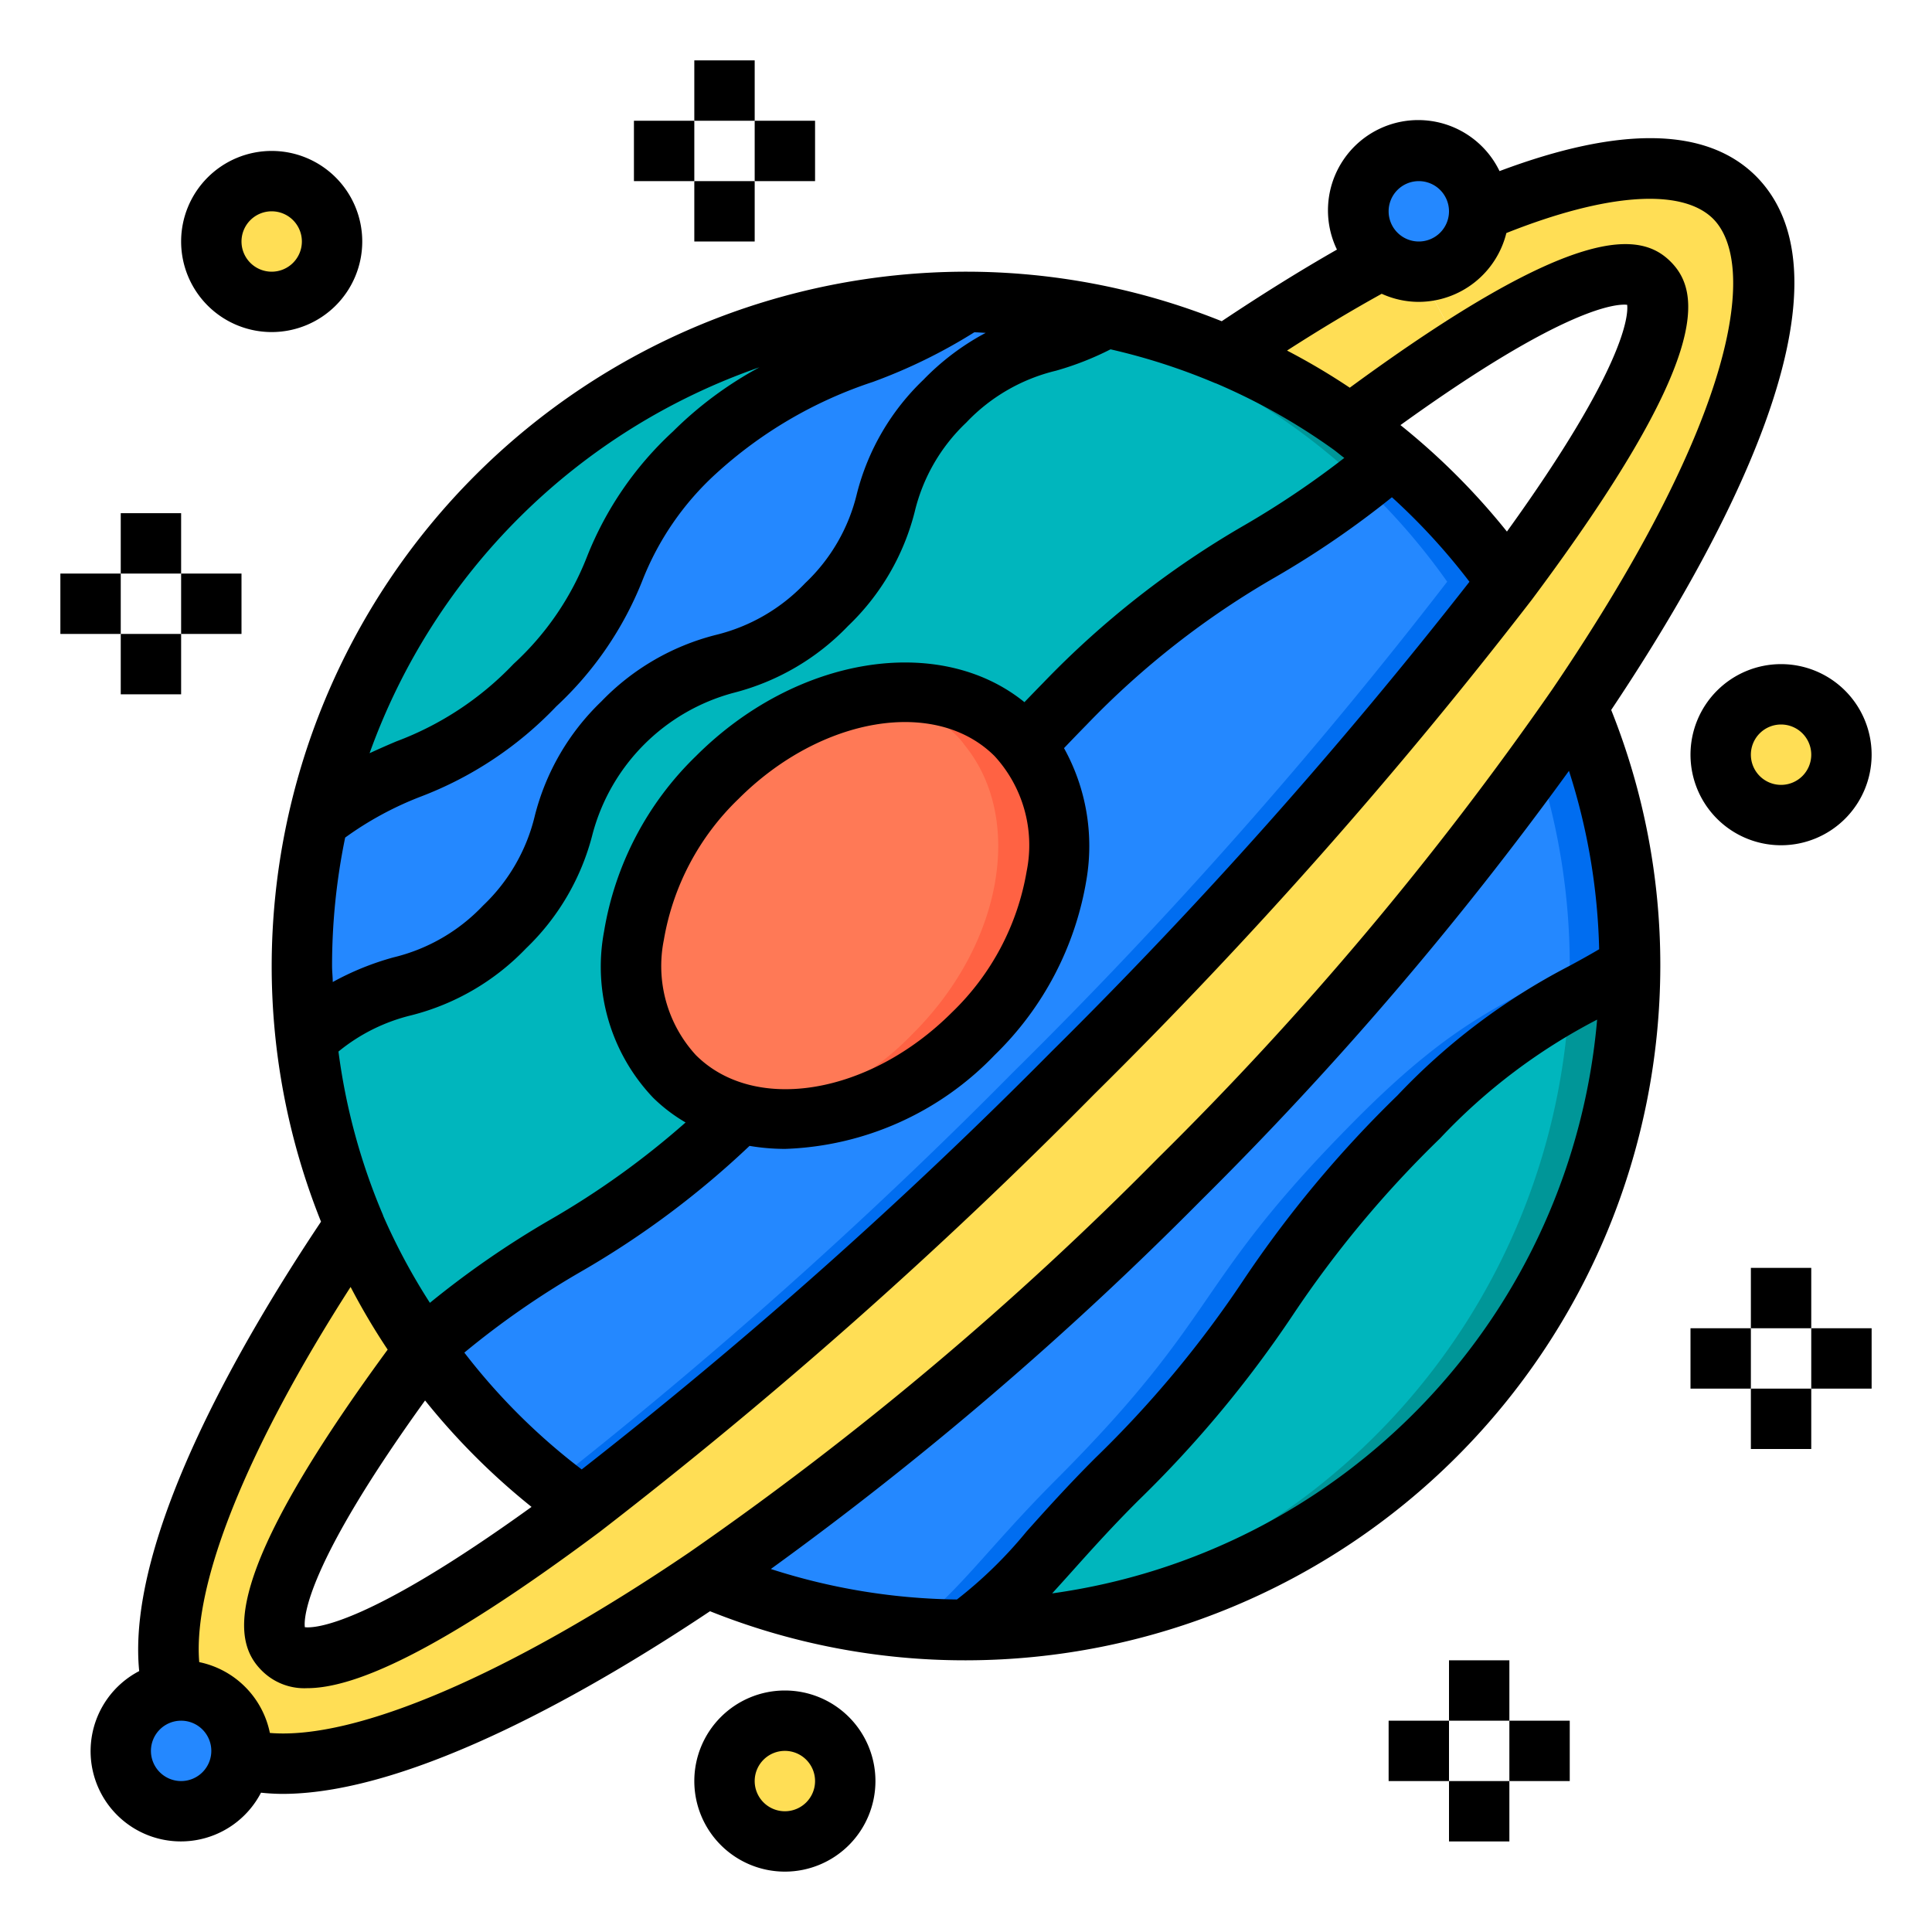 <svg height="512" viewBox="0 0 64 64" width="512" xmlns="http://www.w3.org/2000/svg"><g id="saturn"><circle cx="32" cy="32" fill="#00b6bd" r="22"/><path d="m54 32a22 22 0 0 1 -22 22c-.34 0-.67-.01-1-.03a21.992 21.992 0 0 0 0-43.94c.33-.02.66-.03 1-.03a22 22 0 0 1 22 22z" fill="#009698"/><circle cx="59" cy="25" fill="#ffde55" r="2"/><path d="m57.46 6.54c2.41 2.42.18 8.91-5.21 16.85v.01a110.741 110.741 0 0 1 -13.18 15.67 110.741 110.741 0 0 1 -15.67 13.18h-.01c-6.69 4.54-12.34 6.84-15.41 6.01a2.112 2.112 0 0 0 .02-.26 2.006 2.006 0 0 0 -2-2 2.112 2.112 0 0 0 -.26.02c-.83-3.07 1.47-8.72 6.01-15.41a20.9 20.9 0 0 0 2.27 4.05.251.251 0 0 0 .04.07c-3.83 5.13-5.72 8.87-4.69 9.9s4.77-.86 9.9-4.69a161.694 161.694 0 0 0 16.27-14.4 161.694 161.694 0 0 0 14.4-16.27c3.83-5.13 5.72-8.87 4.69-9.9-.77-.77-3.03.08-6.26 2.15l-1.37-2.52a2 2 0 0 0 2-1.99v-.01c3.95-1.67 6.97-1.94 8.46-.46z" fill="#ffde55"/><path d="m52.25 23.4a21.81 21.81 0 0 1 1.75 8.6c-2.16 1.35-3.64 1.64-7 5-5.58 5.59-4.42 6.41-10 12-2.4 2.4-3.48 4.07-5 5a21.81 21.81 0 0 1 -8.6-1.75 110.741 110.741 0 0 0 15.67-13.18 110.741 110.741 0 0 0 13.18-15.67z" fill="#2488ff"/><path d="m49 7v.01a2 2 0 0 1 -2 1.99 1.94 1.94 0 0 1 -1.22-.42h-.01a2 2 0 1 1 3.23-1.58z" fill="#2488ff"/><path d="m47 9 1.37 2.52c-1.11.71-2.33 1.56-3.64 2.54a21.331 21.331 0 0 0 -4.12-2.31 59.861 59.861 0 0 1 5.16-3.17h.01a1.94 1.94 0 0 0 1.22.42z" fill="#ffde55"/><path d="m46.14 15.14a22.255 22.255 0 0 1 3.8 4.13 161.694 161.694 0 0 1 -14.4 16.27 161.694 161.694 0 0 1 -16.27 14.4 21.844 21.844 0 0 1 -5.21-5.21.251.251 0 0 1 -.04-.07c4.18-3.71 5.9-3.36 10.5-7.78 2.37.63 5.41-.32 7.72-2.64 2.98-2.97 3.69-7.13 1.72-9.55.4-.43.84-.89 1.33-1.39 4.99-5 6.72-4.59 10.85-8.16z" fill="#2488ff"/><g fill="#006df0"><path d="m54 32c-2.16 1.35-3.64 1.64-7 5-5.58 5.59-4.42 6.41-10 12-2.4 2.4-3.48 4.07-5 5-.63 0-1.26-.03-1.88-.08 1.46-.94 2.55-2.59 4.88-4.92 5.58-5.59 4.42-6.41 10-12 3.36-3.36 4.84-3.65 7-5a21.977 21.977 0 0 0 -1.05-6.72c.44-.63.88-1.26 1.3-1.88a21.81 21.81 0 0 1 1.75 8.6z"/><path d="m25.06 36.99a6.206 6.206 0 0 1 -.73.07c.06-.06.12-.12.19-.18a3.231 3.231 0 0 0 .54.11z"/><path d="m49.94 19.27a161.694 161.694 0 0 1 -14.4 16.27 161.694 161.694 0 0 1 -16.27 14.4c-.34-.24-.68-.5-1.01-.76a164.28 164.28 0 0 0 15.28-13.64 161.694 161.694 0 0 0 14.4-16.27 21.638 21.638 0 0 0 -2.84-3.27c.33-.26.68-.55 1.04-.86a22.255 22.255 0 0 1 3.8 4.13z"/></g><path d="m36.66 10.5c-1.86 1.14-3.19.62-5.36 2.79-2.67 2.66-1.25 4.08-3.92 6.74s-4.08 1.26-6.75 3.92-1.25 4.09-3.92 6.76c-2.61 2.61-4.02 1.32-6.57 3.74a21.939 21.939 0 0 1 -.14-2.45 21.5 21.5 0 0 1 .54-4.84c2.66-2.11 4.13-1.41 7.18-4.46 3.49-3.5 1.79-4.21 5.28-7.7 2.92-2.93 6.54-3.18 9-5a21.673 21.673 0 0 1 4.66.5z" fill="#2488ff"/><path d="m33.96 24.69c1.97 2.42 1.26 6.58-1.72 9.55-2.31 2.32-5.35 3.27-7.72 2.64a4.78 4.78 0 0 1 -2.18-1.22c-2.34-2.35-1.71-6.78 1.42-9.9s7.55-3.76 9.9-1.42a2.423 2.423 0 0 1 .3.35z" fill="#ff7956"/><path d="m32.24 34.24a8.619 8.619 0 0 1 -7.18 2.75 9.371 9.371 0 0 0 5.18-2.75c2.98-2.97 3.69-7.13 1.72-9.55a2.423 2.423 0 0 0 -.3-.35 4.838 4.838 0 0 0 -2.71-1.33 5.394 5.394 0 0 1 4.71 1.33 2.423 2.423 0 0 1 .3.35c1.97 2.42 1.26 6.58-1.72 9.55z" fill="#ff6243"/><circle cx="26" cy="59" fill="#ffde55" r="2"/><circle cx="9" cy="8" fill="#ffde55" r="2"/><path d="m8 58a2.112 2.112 0 0 1 -.02.26 2 2 0 1 1 -2.24-2.24 2.112 2.112 0 0 1 .26-.02 2.006 2.006 0 0 1 2 2z" fill="#2488ff"/><path d="m58.165 5.831c-1.634-1.623-4.495-1.664-8.491-.163a2.989 2.989 0 0 0 -5.386 2.6c-1.226.7-2.5 1.494-3.817 2.373a22.711 22.711 0 0 0 -8.471-1.641 23.026 23.026 0 0 0 -23 23 22.752 22.752 0 0 0 1.634 8.47c-2.634 3.938-6.457 10.51-6.023 14.887a2.99 2.99 0 1 0 4.035 4.028 7.057 7.057 0 0 0 .707.04c4.348 0 10.435-3.559 14.167-6.051a22.725 22.725 0 0 0 8.48 1.626 23.026 23.026 0 0 0 23-23 22.74 22.74 0 0 0 -1.627-8.482c3.497-5.229 8.427-14.039 4.792-17.687zm-26.465 47.154a20.8 20.8 0 0 1 -6.165-1.01 115.043 115.043 0 0 0 14.239-12.2 115.169 115.169 0 0 0 12.2-14.24 20.793 20.793 0 0 1 1 5.91c-.34.2-.671.383-1 .56a21.283 21.283 0 0 0 -5.685 4.286 38.013 38.013 0 0 0 -5.115 6.139 35.867 35.867 0 0 1 -4.884 5.861c-.924.924-1.647 1.73-2.284 2.442a14.383 14.383 0 0 1 -2.306 2.252zm15.3-46.985a1 1 0 1 1 -1 1 1 1 0 0 1 1-1zm-32.919 40.392a22.791 22.791 0 0 0 3.527 3.526c-5.466 3.942-7.179 4.025-7.51 3.985-.039-.331.042-2.045 3.983-7.511zm5.189 2.285a20.8 20.8 0 0 1 -3.888-3.87 28.12 28.12 0 0 1 3.875-2.689 29.53 29.53 0 0 0 5.572-4.159 7.15 7.15 0 0 0 1.179.1 10.079 10.079 0 0 0 6.941-3.109 10.462 10.462 0 0 0 3.041-5.808 6.687 6.687 0 0 0 -.743-4.359c.238-.25.486-.507.751-.777a28.076 28.076 0 0 1 6.272-4.9 30.581 30.581 0 0 0 3.839-2.634 20.868 20.868 0 0 1 2.569 2.8 164.386 164.386 0 0 1 -13.844 15.561 164.231 164.231 0 0 1 -15.564 13.844zm14.74-19.818a8.447 8.447 0 0 1 -2.475 4.677c-2.729 2.729-6.535 3.364-8.485 1.414a4.365 4.365 0 0 1 -1.06-3.809 8.447 8.447 0 0 1 2.475-4.677c2.729-2.729 6.535-3.364 8.485-1.414a4.365 4.365 0 0 1 1.06 3.809zm15.909-11.25a22.754 22.754 0 0 0 -3.527-3.527c5.466-3.942 7.181-4.023 7.51-3.985.039.331-.042 2.045-3.983 7.512zm-5.767-2.733c.131.093.251.2.38.293a29.738 29.738 0 0 1 -3.3 2.224 30.166 30.166 0 0 0 -6.656 5.207c-.224.229-.435.447-.64.66-2.806-2.275-7.551-1.545-10.885 1.79a10.462 10.462 0 0 0 -3.041 5.808 6.3 6.3 0 0 0 1.626 5.506 5.46 5.46 0 0 0 1.075.819 27.52 27.52 0 0 1 -4.489 3.224 30.481 30.481 0 0 0 -3.981 2.751 20.581 20.581 0 0 1 -1.541-2.868.746.746 0 0 0 -.031-.083 20.6 20.6 0 0 1 -1.457-5.373 6.044 6.044 0 0 1 2.409-1.2 7.968 7.968 0 0 0 3.8-2.213 7.945 7.945 0 0 0 2.209-3.794 6.6 6.6 0 0 1 4.67-4.676 7.983 7.983 0 0 0 3.791-2.213 7.916 7.916 0 0 0 2.21-3.785 5.986 5.986 0 0 1 1.706-2.953 6.037 6.037 0 0 1 2.974-1.72 9.91 9.91 0 0 0 1.807-.708 20.622 20.622 0 0 1 3.418 1.1.746.746 0 0 0 .083.031 20.429 20.429 0 0 1 3.863 2.173zm-33.152 17.124a21.008 21.008 0 0 1 .434-4.254 10.994 10.994 0 0 1 2.474-1.346 12.205 12.205 0 0 0 4.52-3 11.44 11.44 0 0 0 2.851-4.166 9.473 9.473 0 0 1 2.429-3.534 14.371 14.371 0 0 1 5.206-3.048 17.82 17.82 0 0 0 3.36-1.644c.127 0 .252.014.379.018a8.27 8.27 0 0 0 -2.059 1.55 7.916 7.916 0 0 0 -2.21 3.785 5.986 5.986 0 0 1 -1.711 2.956 6.052 6.052 0 0 1 -2.966 1.717 7.983 7.983 0 0 0 -3.784 2.2 7.942 7.942 0 0 0 -2.209 3.8 6.027 6.027 0 0 1 -1.714 2.966 6.03 6.03 0 0 1 -2.968 1.715 9.189 9.189 0 0 0 -2.009.816c-.001-.176-.023-.351-.023-.531zm14.158-19.833a12.441 12.441 0 0 0 -2.865 2.126 11.274 11.274 0 0 0 -2.854 4.164 9.511 9.511 0 0 1 -2.426 3.536 10.37 10.37 0 0 1 -3.882 2.566q-.435.183-.888.392a21.072 21.072 0 0 1 12.915-12.784zm-19.158 46.833a1 1 0 1 1 1-1 1 1 0 0 1 -1 1zm2.94-1.594a3.008 3.008 0 0 0 -2.34-2.346c-.217-2.612 1.595-7.106 5.014-12.428a22.427 22.427 0 0 0 1.228 2.076c-5.527 7.536-5.154 9.65-4.174 10.629a1.987 1.987 0 0 0 1.506.586c1.525 0 4.279-1.135 9.7-5.183a163.238 163.238 0 0 0 16.374-14.493 163.4 163.4 0 0 0 14.494-16.379c5.986-8.019 5.6-10.2 4.6-11.2-.978-.979-3.092-1.354-10.629 4.175a22.079 22.079 0 0 0 -2.078-1.23q1.621-1.043 3.136-1.881a2.966 2.966 0 0 0 1.229.268 3 3 0 0 0 2.9-2.28c3.321-1.321 5.811-1.5 6.848-.474 1.442 1.447.912 6.4-5.328 15.592a109.881 109.881 0 0 1 -13.06 15.525 109.719 109.719 0 0 1 -15.521 13.059c-5.961 4.045-11.048 6.223-13.899 5.984zm25.914-4.623c.209-.229.42-.463.645-.714.62-.692 1.322-1.477 2.209-2.362a38.013 38.013 0 0 0 5.115-6.139 35.867 35.867 0 0 1 4.884-5.861 19.326 19.326 0 0 1 5.2-3.931 21.014 21.014 0 0 1 -18.053 19.007z"/><path d="m56 25a3 3 0 1 0 3-3 3 3 0 0 0 -3 3zm4 0a1 1 0 1 1 -1-1 1 1 0 0 1 1 1z"/><path d="m26 56a3 3 0 1 0 3 3 3 3 0 0 0 -3-3zm0 4a1 1 0 1 1 1-1 1 1 0 0 1 -1 1z"/><path d="m9 11a3 3 0 1 0 -3-3 3 3 0 0 0 3 3zm0-4a1 1 0 1 1 -1 1 1 1 0 0 1 1-1z"/><path d="m56 44h2v2h-2z"/><path d="m58 42h2v2h-2z"/><path d="m58 46h2v2h-2z"/><path d="m60 44h2v2h-2z"/><path d="m46 57h2v2h-2z"/><path d="m48 55h2v2h-2z"/><path d="m48 59h2v2h-2z"/><path d="m50 57h2v2h-2z"/><path d="m2 19h2v2h-2z"/><path d="m4 17h2v2h-2z"/><path d="m4 21h2v2h-2z"/><path d="m6 19h2v2h-2z"/><path d="m21 4h2v2h-2z"/><path d="m23 2h2v2h-2z"/><path d="m23 6h2v2h-2z"/><path d="m25 4h2v2h-2z"/></g></svg>